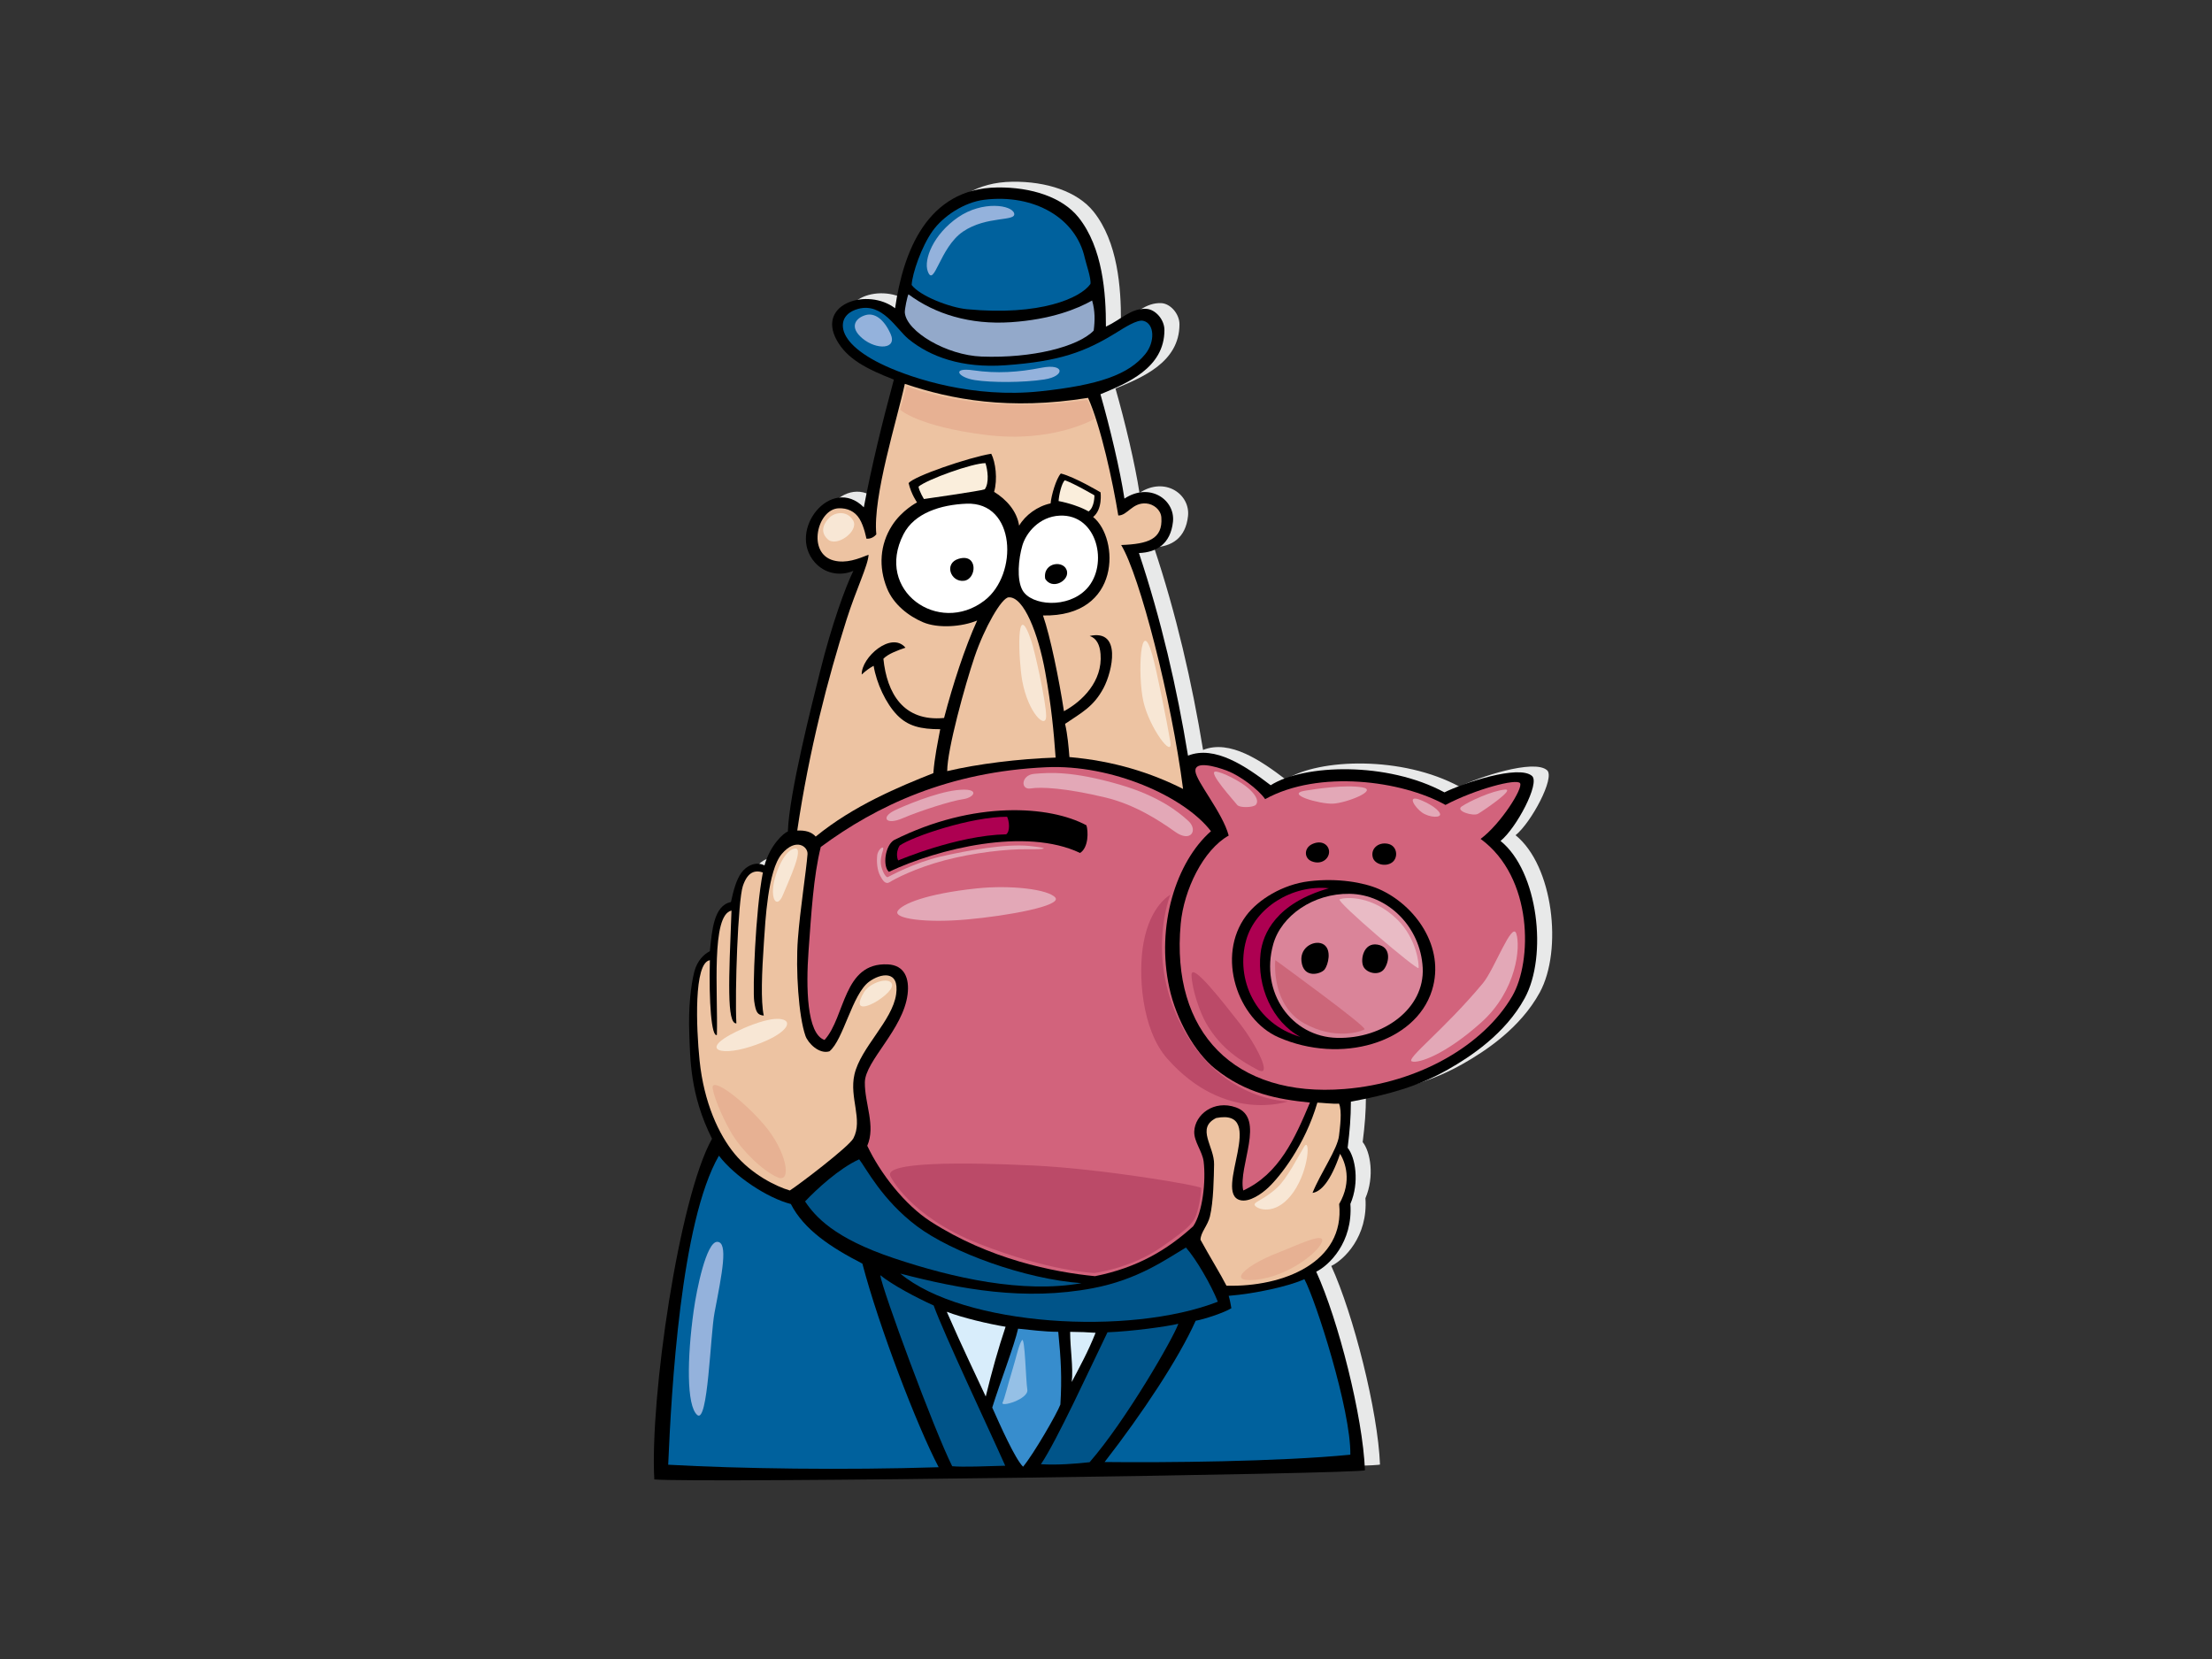 <?xml version="1.0" encoding="utf-8"?>
<!-- Generator: Adobe Illustrator 17.0.0, SVG Export Plug-In . SVG Version: 6.00 Build 0)  -->
<!DOCTYPE svg PUBLIC "-//W3C//DTD SVG 1.1//EN" "http://www.w3.org/Graphics/SVG/1.1/DTD/svg11.dtd">
<svg version="1.1" id="Layer_1" xmlns="http://www.w3.org/2000/svg" xmlns:xlink="http://www.w3.org/1999/xlink" x="0px" y="0px"
	 width="800px" height="600px" viewBox="0 0 800 600" enable-background="new 0 0 800 600" xml:space="preserve">
<rect x="0" y="0" width="800" height="600" fill="#333333" stroke="none"/>
<g>
	<path fill="#E8E9E9" d="M405.411,116.065c5.645-2.653,8.929-6.647,14.546-6.435c3.295,0.123,6.612,3.83,6.612,7.661
		c0,13.866-13.716,19.306-23.136,23.223c3.448,12.058,7.11,27.459,8.671,37.742c9.177-6.034,18.422,0.457,17.554,8.405
		c-0.868,7.95-5.892,11.041-12.305,11.288c7.988,23.903,13.743,48.779,17.75,73.27c9.721-3.868,20.998,3.905,29.9,10.7
		c12.065-7.652,42.148-8.614,62.838,2.58c6.671-3.309,26.864-10.133,31.67-5.941c3.015,2.632-5.73,18.958-11.386,23.51
		c13.638,10.982,17.1,41.583,8.746,56.877c-7.042,12.897-19.645,21.188-27.894,25.859c-10.638,6.018-21.401,9.042-34.968,11.557
		c-0.027,5.97-0.39,10.337-1.178,16.688c2.82,3.465,4.341,12.503,0.994,20.299c0.978,13.968-7.841,22.322-12.351,24.5
		c8.034,17.589,16.86,52.44,17.621,71.813c-0.809,1.349-241.622,4.719-257.016,3.325c-1.628-29.259,8.867-101.794,20.874-123.213
		c-8.09-16.122-7.864-29.388-8.217-37.906c-0.393-9.429,0.586-17.594,1.76-22.309c1.078-4.332,3.663-6.586,5.672-7.614
		c0.784-7.438,1.371-16.508,7.631-17.778c0.978-4.532,1.956-7.978,3.717-10.517c1.76-2.545,5.282-4.355,8.415-2.723
		c1.941-7.169,6.876-11.772,8.447-12.254c0.524-13.958,8.51-45.258,11.641-57.855c4.199-16.896,9.174-30.611,12.053-36.434
		c-5.201,2.19-10.603,0.729-13.936-3.056c-10.203-11.582,5.961-31.721,17.719-19.922c2.765-14.619,6.642-30.641,10.864-46.182
		c-9.754-3.83-16.904-7.432-20.666-14.278c-7.305-13.288,11.254-19.059,21.108-11.533c2.913-20.325,11.538-43.344,36.949-43.686
		c12.366-0.166,23.583,3.535,29.404,10.832C404.261,87.52,405.44,104.023,405.411,116.065z"/>
	<path d="M399.973,118.137c5.645-2.658,8.929-6.65,14.543-6.438c3.295,0.126,6.617,3.83,6.617,7.663
		c0,13.866-13.722,19.306-23.14,23.222c3.451,12.058,7.114,27.459,8.673,37.743c9.177-6.034,18.427,0.454,17.551,8.404
		c-0.865,7.948-5.889,11.044-12.302,11.286c7.983,23.905,13.745,48.782,17.745,73.273c9.725-3.867,21.002,3.905,29.902,10.701
		c12.066-7.653,42.151-8.615,62.841,2.577c6.669-3.306,26.864-10.133,31.666-5.94c3.018,2.634-5.733,18.958-11.38,23.507
		c13.638,10.982,17.097,41.583,8.743,56.877c-7.045,12.902-19.645,21.193-27.894,25.863c-10.641,6.016-21.404,9.036-34.971,11.553
		c-0.024,5.965-0.39,10.337-1.174,16.686c2.816,3.464,4.343,12.506,0.992,20.301c0.979,13.964-7.841,22.323-12.354,24.502
		c8.034,17.587,16.863,52.442,17.622,71.816c-0.811,1.346-241.624,4.714-257.016,3.32c-1.628-29.257,8.867-101.793,20.874-123.215
		c-8.088-16.122-7.864-29.381-8.217-37.906c-0.392-9.431,0.586-17.591,1.761-22.309c1.077-4.327,3.663-6.586,5.672-7.615
		c0.782-7.434,1.37-16.501,7.631-17.775c0.978-4.532,1.956-7.98,3.717-10.517c1.761-2.542,5.282-4.352,8.415-2.72
		c1.941-7.173,6.875-11.773,8.445-12.26c0.524-13.953,8.512-45.255,11.641-57.85c4.199-16.898,9.174-30.609,12.053-36.434
		c-5.201,2.186-10.603,0.726-13.936-3.054c-10.203-11.584,5.962-31.722,17.72-19.923c2.766-14.621,6.645-30.644,10.864-46.183
		c-9.752-3.831-16.904-7.43-20.666-14.278c-7.305-13.284,11.252-19.059,21.108-11.533c2.909-20.326,11.536-43.344,36.947-43.686
		c12.366-0.166,23.581,3.535,29.404,10.835C398.821,89.594,400,106.095,399.973,118.137z"/>
	<path fill="#00619D" d="M337.293,83.522c-4.053,5.706-7.327,15.294-7.587,19.541c3.059,4.034,13.858,8.181,20.03,8.767
		c26.44,2.518,41.1-4.035,44.636-9.13c0.331-1.943-1.585-7.368-2.035-9.392c-3.22-14.531-18.387-23.252-36.32-21.067
		C348.604,73.142,341.018,78.279,337.293,83.522z"/>
	<path fill="#93A9CA" d="M365.574,116.532c-14.66,0.967-27.332-2.886-37.012-10.087c-0.408,0.627-1.424,5.504-1.317,6.636
		c0.629,6.849,15.089,15.402,27.77,15.874c18.412,0.683,34.906-3.566,40.535-9.389c0.457-3.569,0.543-7.01-0.57-10.881
		C389.658,111.677,380.232,115.561,365.574,116.532z"/>
	<path fill="#00619D" d="M304.868,118.47c0.486,4.282,5.352,9.319,15.434,13.913c10.084,4.597,31.721,11.694,55.827,9.15
		c21.365-2.253,32.023-6.071,38.057-13.441c3.637-4.441,3.387-11.151-0.739-12.069c-2.199-0.495-6.701,2.419-9.674,4.258
		c-11.447,7.074-20.661,10.416-40.089,11.815c-15.915,1.147-27.287-3.113-35.062-9.435c-4.476-3.642-9.421-13.308-18.239-10.963
		C307.305,112.519,304.434,114.612,304.868,118.47z"/>
	<path fill="#EDC3A2" d="M327.243,138.824c-2.72,12.689-11.687,40.896-10.308,54.437c-1.588,1.897-3.593,1.543-3.593,1.543
		s-0.784-4.37-2.487-7.16c-1.702-2.795-4.488-3.916-7.489-3.819c-7.808,0.244-11.625,16.283-1.89,18.872
		c4.534,1.205,8.986-0.616,12.651-2.073c-0.132,3.765-4.511,12.555-7.985,23.545c-6.676,21.113-13.484,46.962-17.806,76.205
		c2.935-0.111,5.172,0.473,6.676,2.185c13.614-11.163,30.241-18.078,42.543-22.933c0.467-5.977,1.573-10.918,2.487-15.896
		c-7.069,0-11.651-1.091-15.571-5.112c-4.074-4.177-7.467-11.512-8.513-17.821c-1.572,0.85-2.882,1.822-4.306,3.142
		c-0.166-6.192,10.717-15.761,15.824-9.695c-2.881,0.971-6.413,2.304-7.985,4.005c1.272,12.448,7.2,22.815,21.948,21.414
		c3.187-12.192,7.505-25.419,11.956-35.245c-5.497,2.303-14.138,2.911-19.5,0.647c-5.332-2.247-10.74-6.473-13.097-12.299
		c-3.126-7.728-2.565-15.81,1.788-22.65c3.58-5.625,9.077-8.419,9.077-8.419s-2.093-2.913-3.046-6.958
		c1.702-2.454,21.753-9.319,29.881-10.638c1.57,3.034,2.355,9.224,1.034,13.78c4.456,2.744,8.262,6.97,9.05,12.235
		c2.223-3.808,6.672-7.082,11.385-8.055c0.263-2.913,1.964-8.861,3.693-10.816c4.954,1.188,14.372,6.813,14.372,6.813
		s0.833,6.072-2.683,8.913c9.49,7.712,10.257,36.2-18.132,35.622c2.62,7.523,5.76,22.812,7.574,34.624
		c6.652-3.593,14.025-10.842,13.24-20.67c-0.269-3.36-1.441-5.701-3.927-6.548c11.649-2.553,8.246,12.738,5.01,18.833
		c-3.623,6.817-8.023,8.95-13.912,12.958c0.916,4.005,1.277,8.318,1.57,12.014c16.084,1.401,29.583,5.703,41.103,11.528
		c-4.212-32.703-15.708-77.299-22.384-88.219c9.751-0.365,15.076-2.12,14.53-9.951c-0.199-2.874-2.874-4.867-5.449-5.08
		c-5.07-0.419-6.811,4.406-10.127,4.349c-1.964-12.13-6.284-32.155-10.926-42.545C364.929,148.472,344.104,144.49,327.243,138.824z"
		/>
	<path fill="#FAEEDC" d="M332.192,175.995c0.24,1.691,1.964,4.484,1.964,4.484s20.465-2.908,21.992-3.518
		c1.702-2.308,1.048-7.039,0.263-9.464C351.697,167.498,335.465,173.321,332.192,175.995z"/>
	<path fill="#FAEEDC" d="M395.81,179.145c0,0-7.459-4.368-10.733-5.459c-1.177,1.212-2.093,5.34-2.226,7.524
		c3.798,0.725,8.131,2.183,10.865,3.758C395.925,183.327,395.81,179.145,395.81,179.145z"/>
	<path fill="#FFFFFF" d="M326.76,193.213c-10.51,20.43,12.705,36.695,29.263,24.003c12.353-9.459,11.396-35.77-6.472-35.05
		C340.241,182.543,330.725,185.501,326.76,193.213z"/>
	<path fill="#FFFFFF" d="M369.752,197.293c-1.413,4.828-2.096,12.205,0,16.087c3.093,5.727,16.516,6.851,23.309-0.483
		c7.983-8.614,3.882-27.091-9.842-26.41C375.891,186.854,371.106,192.654,369.752,197.293z"/>
	<path fill="#EDC3A2" d="M378.009,242.975c-2.492-13.73-7.725-27.305-13.222-26.942c-2.577,0.174-8.77,11.045-12.305,21.483
		c-3.535,10.437-9.91,33.581-9.913,41.366c11.147-2.62,25.679-4.425,39.212-4.894C381.102,264.507,380.232,255.234,378.009,242.975z
		"/>
	<path fill="#D2637C" d="M439.463,386.521c-7.395-5.932-14.066-17.828-16.552-29.235c-4.914-22.511,2.486-45.626,15.052-56.672
		c-9.746-12.678-35.979-24.21-59.575-23.132c-35.299,1.615-61.28,13.853-81.543,28.835c-2.645,10.639-3.405,23.823-4.419,37.568
		c-0.96,13.111-0.677,30.053,5.777,32.229c7.59-8.338,6.652-28.11,22.874-27.333c6.11,0.291,7.88,5.126,7.166,10.832
		c-1.589,12.746-15.352,24.07-15.457,31.802c-0.105,7.733,4.003,15.713,0.871,22.971c4.696,9.978,13.581,21.363,22.878,27.357
		c21.142,13.633,44.424,18.347,59.487,19.801c15.455-3.085,26.22-9.612,35.512-18.052c3.419-4.98,4.644-16.347,3.776-23.417
		c-0.454-3.661-3.529-7.219-3.395-10.834c0.232-6.115,7.077-11.579,15.079-8.736c10.88,3.868,0.709,21.312,2.639,30.056
		c12.995-6.013,18.67-18.812,24.126-31.803C462.051,397.574,450.66,395.506,439.463,386.521z"/>
	<path fill="#D2637C" d="M432.334,278.895c0.26,3.761,9.797,14.894,12.042,23.298c-9.216,5.177-16.215,19.602-17.355,31.908
		c-3.65,39.36,19.618,62.932,59.189,59.756c27.292-2.182,50.494-16.095,60.694-33.547c7.3-12.491,7.692-42.948-11.421-56.906
		c7.203-5.338,15.452-18.321,14.273-20.14c-1.182-1.822-16.232,2.183-26.981,7.851c-15.826-8.821-45.803-12.824-65.214-2.099
		c-2.583-3.687-9.255-8.542-13.71-10.244C439.401,277.07,432.071,275.129,432.334,278.895z"/>
	<path fill="#EDC3A2" d="M282.75,308.827c-5.086,5.986-5.959,24.495-6.456,31.736c-0.784,11.428-1.175,21.4-0.073,26.739
		c-2.276-0.236-2.862-1.167-3.448-5.158c-0.589-3.989,0.392-32.467,3.131-46.612c-2.739-0.903-5.478-0.363-7.239,4.898
		c-1.761,5.262-2.937,38.27-2.349,49.695c-3.521,0.178-2.739-15.963-1.76-40.806c-7.434,1.626-4.891,29.381-5.282,44.976
		c-1.957,0.903-2.935-11.974-2.543-27.023c-5.87,0.903-4.943,24.333-3.717,36.273c1.565,15.232,6.921,26.765,12.654,33.729
		c6.131,7.443,14.934,11.795,19.979,13.281c2.975-1.846,21.39-15.812,22.997-18.876c3.526-6.73-1.556-14.648,0.374-23.062
		c2.245-9.778,13.708-19.4,15.079-29.009c1.284-8.988-5.709-7.582-9.802-4.542c-6.11,4.539-9.241,21.043-14.323,25.16
		c-3.722,1.142-7.749-2.967-8.669-5.593c-2.468-6.999-3.577-23.929-2.739-34.985c0.838-11.06,3.005-24.438,3.486-30.721
		C292.267,306.136,287.837,302.841,282.75,308.827z"/>
	<path fill="#EDC3A2" d="M484.275,410.747c0.341-2.951,1.174-8.886,0-11.606c-2.155,0.183-6.655-0.365-7.83-0.365
		c-4.497,15.415-13.515,26.746-17.753,30.733c-2.386,2.247-6.837,5.408-10.179,4.542c-9.969-2.583,10.372-33.404-8.671-29.706
		c-7.397,3.671-0.621,10.256-0.755,16.774c-0.091,4.432-0.188,13.471-1.511,18.872c-0.804,3.288-3.376,5.744-3.394,8.391
		c3.129,5.727,7.552,12.945,9.389,16.608c20.57,0.553,42.881-8.464,40.756-29.539c4.838-8.376,2.099-15.27,0.338-18.172
		c-3.405,9.948-6.921,13.721-9.978,14.149C477.62,424.167,483.708,415.627,484.275,410.747z"/>
	<path fill="#00619D" d="M241.661,529.734c25.628,1.454,63.975,1.997,97.823,0.905c-7.825-14.867-21.717-51.141-27.587-73.63
		c-11.608-5.975-21.129-12.329-25.878-21.561c-8.556-2.199-20.296-9.998-26.013-17.477
		C246.162,441.952,242.835,502.89,241.661,529.734z"/>
	<path fill="#005489" d="M331.641,443.489c-12.695-9.517-18.567-21.306-20.914-24.206c-7.238,3.266-15.457,10.883-19.565,15.234
		c3.736,5.516,10.421,13.243,32.014,20.495c21.594,7.254,46.784,12.819,67.962,9.066
		C370.767,462.613,344.336,453.007,331.641,443.489z"/>
	<path fill="#005489" d="M395.246,465.895c-24.717,4.69-47.75,0.371-69.637-5.285c22.962,19.084,82.968,22.594,114.837,10.17
		c-2.483-6.192-7.829-15.406-11.538-19.6C421.457,455.606,411.483,462.812,395.246,465.895z"/>
	<path fill="#00619D" d="M471.754,462.619c-5.408,2.535-17.82,5.273-27.389,6.035c0.382,1.229,0.78,3.215,0.973,4.481
		c-2.671,1.669-10.049,4.053-12.909,4.537c-6.137,13.662-19.189,33.383-32.931,51.087c20.981,0.247,63.239-0.11,88.873-2.651
		C488.591,509.861,475.813,470.156,471.754,462.619z"/>
	<path fill="#005489" d="M337.672,472.148c-6.207-2.809-14.92-7.402-19.315-10.964c0.61,5.024,19.514,56.176,26.02,69.098
		c3.914,0.362,12.326,0,19.175-0.183C357.393,516.238,341.443,482.581,337.672,472.148z"/>
	<path fill="#D8EDFB" d="M342.419,474.422c5.781,13.276,11.321,24.62,14.089,30.649c2.346-9.612,4.499-17.231,7.176-25.234
		C357.478,478.818,348.093,476.599,342.419,474.422z"/>
	<path fill="#005489" d="M400.537,481.842c-6.368,13.125-18.4,39.371-24.075,47.714c6.066,0.363,12.719-0.183,17.61-0.729
		c13.106-15.049,30.182-44.694,32.095-50.068C421.903,479.78,409.569,481.477,400.537,481.842z"/>
	<path fill="#378DCD" d="M368.206,480.531c-1.362,6.085-6.481,19.347-9.351,28.529c2.87,6.416,8.219,18.501,11.152,21.4
		c3.911-4.715,12.288-19.25,13.493-22.486c0.592-9.612,0.218-16.34-0.766-26.309C377.458,481.659,372.746,480.952,368.206,480.531z"
		/>
	<path fill="#D8EDFB" d="M387.028,481.675c0,5.988,1.18,12.878,0.588,18.14c2.935-5.621,5.886-10.904,8.618-17.791
		C393.886,481.842,389.961,481.675,387.028,481.675z"/>
	<path d="M346.728,202.09c7.117-2.092,6.54,7.415,1.901,7.959C343.762,210.619,341.295,203.685,346.728,202.09z"/>
	<path d="M378.013,209.335c-1.022-6.215,7.395-6.964,7.919-2.448C386.32,210.264,380.471,213.353,378.013,209.335z"/>
	<path d="M392.928,298.489c0.677,2.151,0.811,8.029-2.301,9.996c-19.728-9.369-51.351-1.543-69.142,6.825
		c-2.269-1.944-1.484-9.287,1.774-11.442C352.257,289.318,379.826,291.393,392.928,298.489z"/>
	<path fill="#AD0051" d="M324.83,311.195c0,0,21.258-9.091,39.075-9.456c1.497-1.064,1.102-4.812,0.331-6.343
		c-12.858-0.062-34.125,7.083-38.872,10.418C323.604,308.719,324.83,311.195,324.83,311.195z"/>
	<path d="M501.883,305.152c3.486,0.655,3.948,5.016,1.592,6.749c-2.349,1.731-6.265,0.71-6.97-1.755
		C495.609,307.007,498.399,304.495,501.883,305.152z"/>
	<path d="M474.306,311.461c-2.691-1.131-2.745-4.776,0.258-6.179c3.422-1.599,6.007,0.245,6.112,2.648
		C480.783,310.574,477.89,312.961,474.306,311.461z"/>
	<path d="M473.394,318.721c10.252-1.253,19.742,0.393,25.26,2.795c13.009,5.672,24.185,20.893,19.226,36.694
		c-5.956,18.978-32.923,26.863-55.57,16.91c-14.633-6.427-22.635-29.275-11.587-43.991
		C455.055,325.357,463.842,319.89,473.394,318.721z"/>
	<path fill="#AD0051" d="M450.722,339.92c-4.054,14.281,3.475,30.47,19.573,35.081c-10.201-5.446-15.759-18.352-14.398-30.214
		c0.819-7.16,5.628-18.084,24.738-23.543C467.15,319.89,453.993,328.394,450.722,339.92z"/>
	<path fill="#DA8499" d="M460.479,341.509c-4.846,17.352,6.542,33.491,23.169,33.858c16.625,0.365,31.678-10.558,30.891-25.367
		c-0.784-14.802-12.641-26.527-26.445-26.738C475.009,323.064,463.371,331.146,460.479,341.509z"/>
	<path d="M479.066,350.614c1.309-1.698,2.615-7.042-0.264-8.985c-2.878-1.94-8.654,0.583-8.115,5.946
		C471.34,354.127,477.759,352.308,479.066,350.614z"/>
	<path d="M498.179,341.629c-4.977-0.847-6.292,5.384-5.105,7.892c1.186,2.502,5.762,3.516,7.593,0.844
		C502.495,347.699,503.153,342.481,498.179,341.629z"/>
	<path fill="#94B2DC" d="M335.546,98.145c-1.588-4.252,2.032-13.423,10.923-19.543c8.891-6.123,19.56-4.475,20.322-1.413
		c0.761,3.058-9.908,0.707-18.543,6.593C339.854,89.503,337.833,104.265,335.546,98.145z"/>
	<path fill="#94B2DC" d="M313.191,113.922c2.929-0.776,6.351,1.178,8.891,6.829c2.54,5.652-5.082,5.887-10.16,1.648
		C306.841,118.158,309.635,114.865,313.191,113.922z"/>
	<path fill="#94B2DC" d="M352.055,133.936c8.466,1.226,16.258,0.704,24.64-0.943c8.381-1.645,8.636,3.064,1.016,4.241
		c-7.62,1.177-19.051,1.174-25.148,0.232C346.467,136.526,343.927,132.761,352.055,133.936z"/>
	<path fill="#94B2DC" d="M250.852,474.206c1.135-8.177,4.637-25.072,8.521-25.072c4.112,0,1.763,11.426-0.944,25.558
		c-1.556,8.123-2.351,40.443-6.27,37.055C248.238,508.355,248.499,491.159,250.852,474.206z"/>
	<path fill="#E7B193" d="M327.902,139.709c0,0,12.389,5.085,31.469,6.301c19.078,1.22,33.772-1.424,33.772-1.424
		s0.833,1.36,1.6,3.394c0.768,2.034,1.206,3.465,1.206,3.465s-14.98,8.897-39.431,5.849c-24.451-3.051-30.966-9.091-30.966-9.091
		s0.669-2.274,1.327-4.918C327.536,140.645,327.902,139.709,327.902,139.709z"/>
	<path fill="#E7B193" d="M264.759,410.145c-2.355-3.881-6.177-11.835-7.001-16.417c-0.823-4.58,10.297,3.441,18.535,12.982
		c8.236,9.544,10.297,21.384,4.941,19.091C275.879,423.509,268.466,416.256,264.759,410.145z"/>
	<path fill="#E7B193" d="M461.635,453.292c7.171-2.771,17.713-8.021,16.476-4.201c-1.233,3.819-12.358,12.598-23.889,13.745
		C442.688,463.982,451.749,457.107,461.635,453.292z"/>
	<path fill="#F8E7D5" d="M372.948,231.66c1.296,3.774,5.41,22.314,5.41,27.329s-6.491-1.003-8.655-12.789
		C368.405,239.119,367.268,215.11,372.948,231.66z"/>
	<path fill="#F8E7D5" d="M300.188,187.026c1.895-1.757,6.222-2.508,8.386,1.252c2.164,3.763-5.949,9.779-9.195,6.773
		C296.132,192.043,298.293,188.781,300.188,187.026z"/>
	<path fill="#F8E7D5" d="M269.085,371.824c3.835-1.666,10.819-4.266,14.334-3.011c3.516,1.252-0.269,6.016-12.173,9.779
		C259.347,382.353,252.315,379.092,269.085,371.824z"/>
	<path fill="#F8E7D5" d="M461.941,429.491c3.609-3.344,7.571-11.283,9.735-14.794c2.161-3.508,1.893,8.021-3.785,16.297
		c-5.68,8.278-12.176,6.771-13.799,5.266C452.475,434.76,456.533,434.505,461.941,429.491z"/>
	<path fill="#F8E7D5" d="M280.177,317.91c0.983-3.785,3.784-10.534,7.301-11.036c3.516-0.502-2.164,11.536-4.327,16.801
		C280.986,328.938,278.284,325.179,280.177,317.91z"/>
	<path fill="#F8E7D5" d="M312.363,359.03c1.823-3.167,7.302-5.266,9.466-4.013c2.166,1.255-0.269,4.263-4.597,7.021
		C314.549,363.745,308.036,366.549,312.363,359.03z"/>
	<path fill="#F8E7D5" d="M416.773,236.922c1.565,5.527,5.408,24.825,6.493,31.342c1.081,6.52-7.579-5.013-9.738-14.542
		C411.361,244.191,412.445,221.629,416.773,236.922z"/>
	<path fill="#95C0E6" d="M365.951,496.126c1.51-4.902,2.519-9.854,3.636-11.412c1.12-1.554,1.398,14.525,1.957,17.893
		c0.561,3.371-9.787,6.485-8.95,4.668C363.432,505.458,364.274,501.568,365.951,496.126z"/>
	<path fill="#E9BBC5" d="M484.502,325.255c2.258-0.901,12.03-1.371,20.857,7.329c7.028,6.919,7.905,16.281,7.684,17.5
		C512.825,351.306,482.963,325.862,484.502,325.255z"/>
	<path fill="#CC6679" d="M461.232,347.231c-0.225,2.037-0.881,16.493,10.318,22.801c11.195,6.308,20.857,3.051,21.954,2.236
		C494.604,371.456,461.232,347.231,461.232,347.231z"/>
	<path fill="#E3A8B7" d="M471.986,285.97c4.247-0.696,14.49-2.237,20.64-1.221c6.149,1.016-5.712,5.698-10.541,5.903
		C477.256,290.856,464.524,287.192,471.986,285.97z"/>
	<path fill="#E3A8B7" d="M513.481,289.225c2.572,0.975,6.373,3.054,7.251,4.889c0.881,1.828-3.733,1.624-6.367-0.205
		C511.727,292.076,508.655,287.397,513.481,289.225z"/>
	<path fill="#E3A8B7" d="M528.635,291.668c2.889-1.948,10.958-5.653,15.586-6.104c4.174-0.408-7.903,7.733-9.657,8.751
		C532.806,295.332,526.218,293.299,528.635,291.668z"/>
	<path fill="#E3A8B7" d="M439.71,279.049c2.204,0.137,9.002,3.457,12.076,6.309c3.077,2.851,3.295,4.682,2.416,5.698
		c-0.879,1.019-5.924,1.223-6.806,0C446.515,289.837,436.413,278.845,439.71,279.049z"/>
	<path fill="#E3A8B7" d="M374.062,279.868c5.752-0.491,13.832-1.022,30.74,3.862c14.315,4.14,21.513,9.975,25.029,13.23
		c3.51,3.26,0.881,7.94-4.832,3.871c-5.711-4.07-14.57-9.865-25.249-12.417c-14.493-3.46-23.272-3.87-27.005-3.257
		C369.012,285.765,369.232,280.274,374.062,279.868z"/>
	<path fill="#E3A8B7" d="M323.559,293.096c3.139-1.519,14.675-6.437,22.397-7.332c8.783-1.016,6.606,2.675,2.416,3.258
		c-4.392,0.612-15.81,4.276-21.957,6.921C320.266,298.589,318.511,295.538,323.559,293.096z"/>
	<path fill="#E3A8B7" d="M536.321,355.581c4.134-4.964,10.537-22.591,12.077-17.911c1.537,4.682,0.221,20.556-12.737,32.155
		c-12.955,11.604-22.615,14.859-25.032,14.042C508.218,383.057,522.266,372.475,536.321,355.581z"/>
	<path fill="#BB4A68" d="M436.2,370.032c-2.266-3.946-5.048-12.007-5.273-17.302c-0.218-5.292,11.423,9.768,17.35,17.302
		c5.924,7.531,12.294,19.946,6.588,16.893C449.156,383.869,441.693,379.6,436.2,370.032z"/>
	<path fill="#BB4A68" d="M413.582,340.927c2.5-13.654,9.66-17.297,9.66-17.297s-8.571,21.393,3.292,45.795
		c14.055,28.9,39.304,28.9,39.304,28.9s-22.835,8.141-43.69-15.465C412.776,372.251,411.545,352.064,413.582,340.927z"/>
	<path fill="#BB4A68" d="M322.024,425.398c0,0,6.806,14.452,32.058,24.424c25.249,9.974,41.715,10.584,41.715,10.584
		s12.952-1.627,23.933-9.158c10.98-7.532,12.294-9.365,13.391-13.436c1.1-4.072,1.319-7.325,1.319-8.141
		c0-0.814-35.348-6.921-60.597-8.142C348.593,420.31,319.39,420.106,322.024,425.398z"/>
	<path fill="#E3A8B7" d="M319.277,307.735c-0.33,0.984-1.104,3.496-0.551,5.633c0.551,2.131,1.749,4.177,2.393,3.836
		c0.645-0.341,9.569-5.206,19.14-7.423c9.571-2.22,23.742-4.691,31.932-3.836c8.192,0.85,6.166,1.277-0.92,1.191
		c-7.085-0.083-18.957,1.198-29.631,4.013c-10.673,2.815-18.22,6.825-19.783,7.848c-1.565,1.027-2.58-0.425-3.589-2.389
		c-1.011-1.962-1.284-4.902-1.013-7.254C317.529,306.969,320.107,305.261,319.277,307.735z"/>
	<path fill="#E3A8B7" d="M353.138,321.312c12.477-1.325,26.026,0.328,28.523,3.303c2.495,2.973-17.113,6.614-32.088,7.935
		c-14.974,1.32-26.383-0.328-24.957-2.975C326.04,326.932,335.143,323.218,353.138,321.312z"/>
</g>
</svg>
